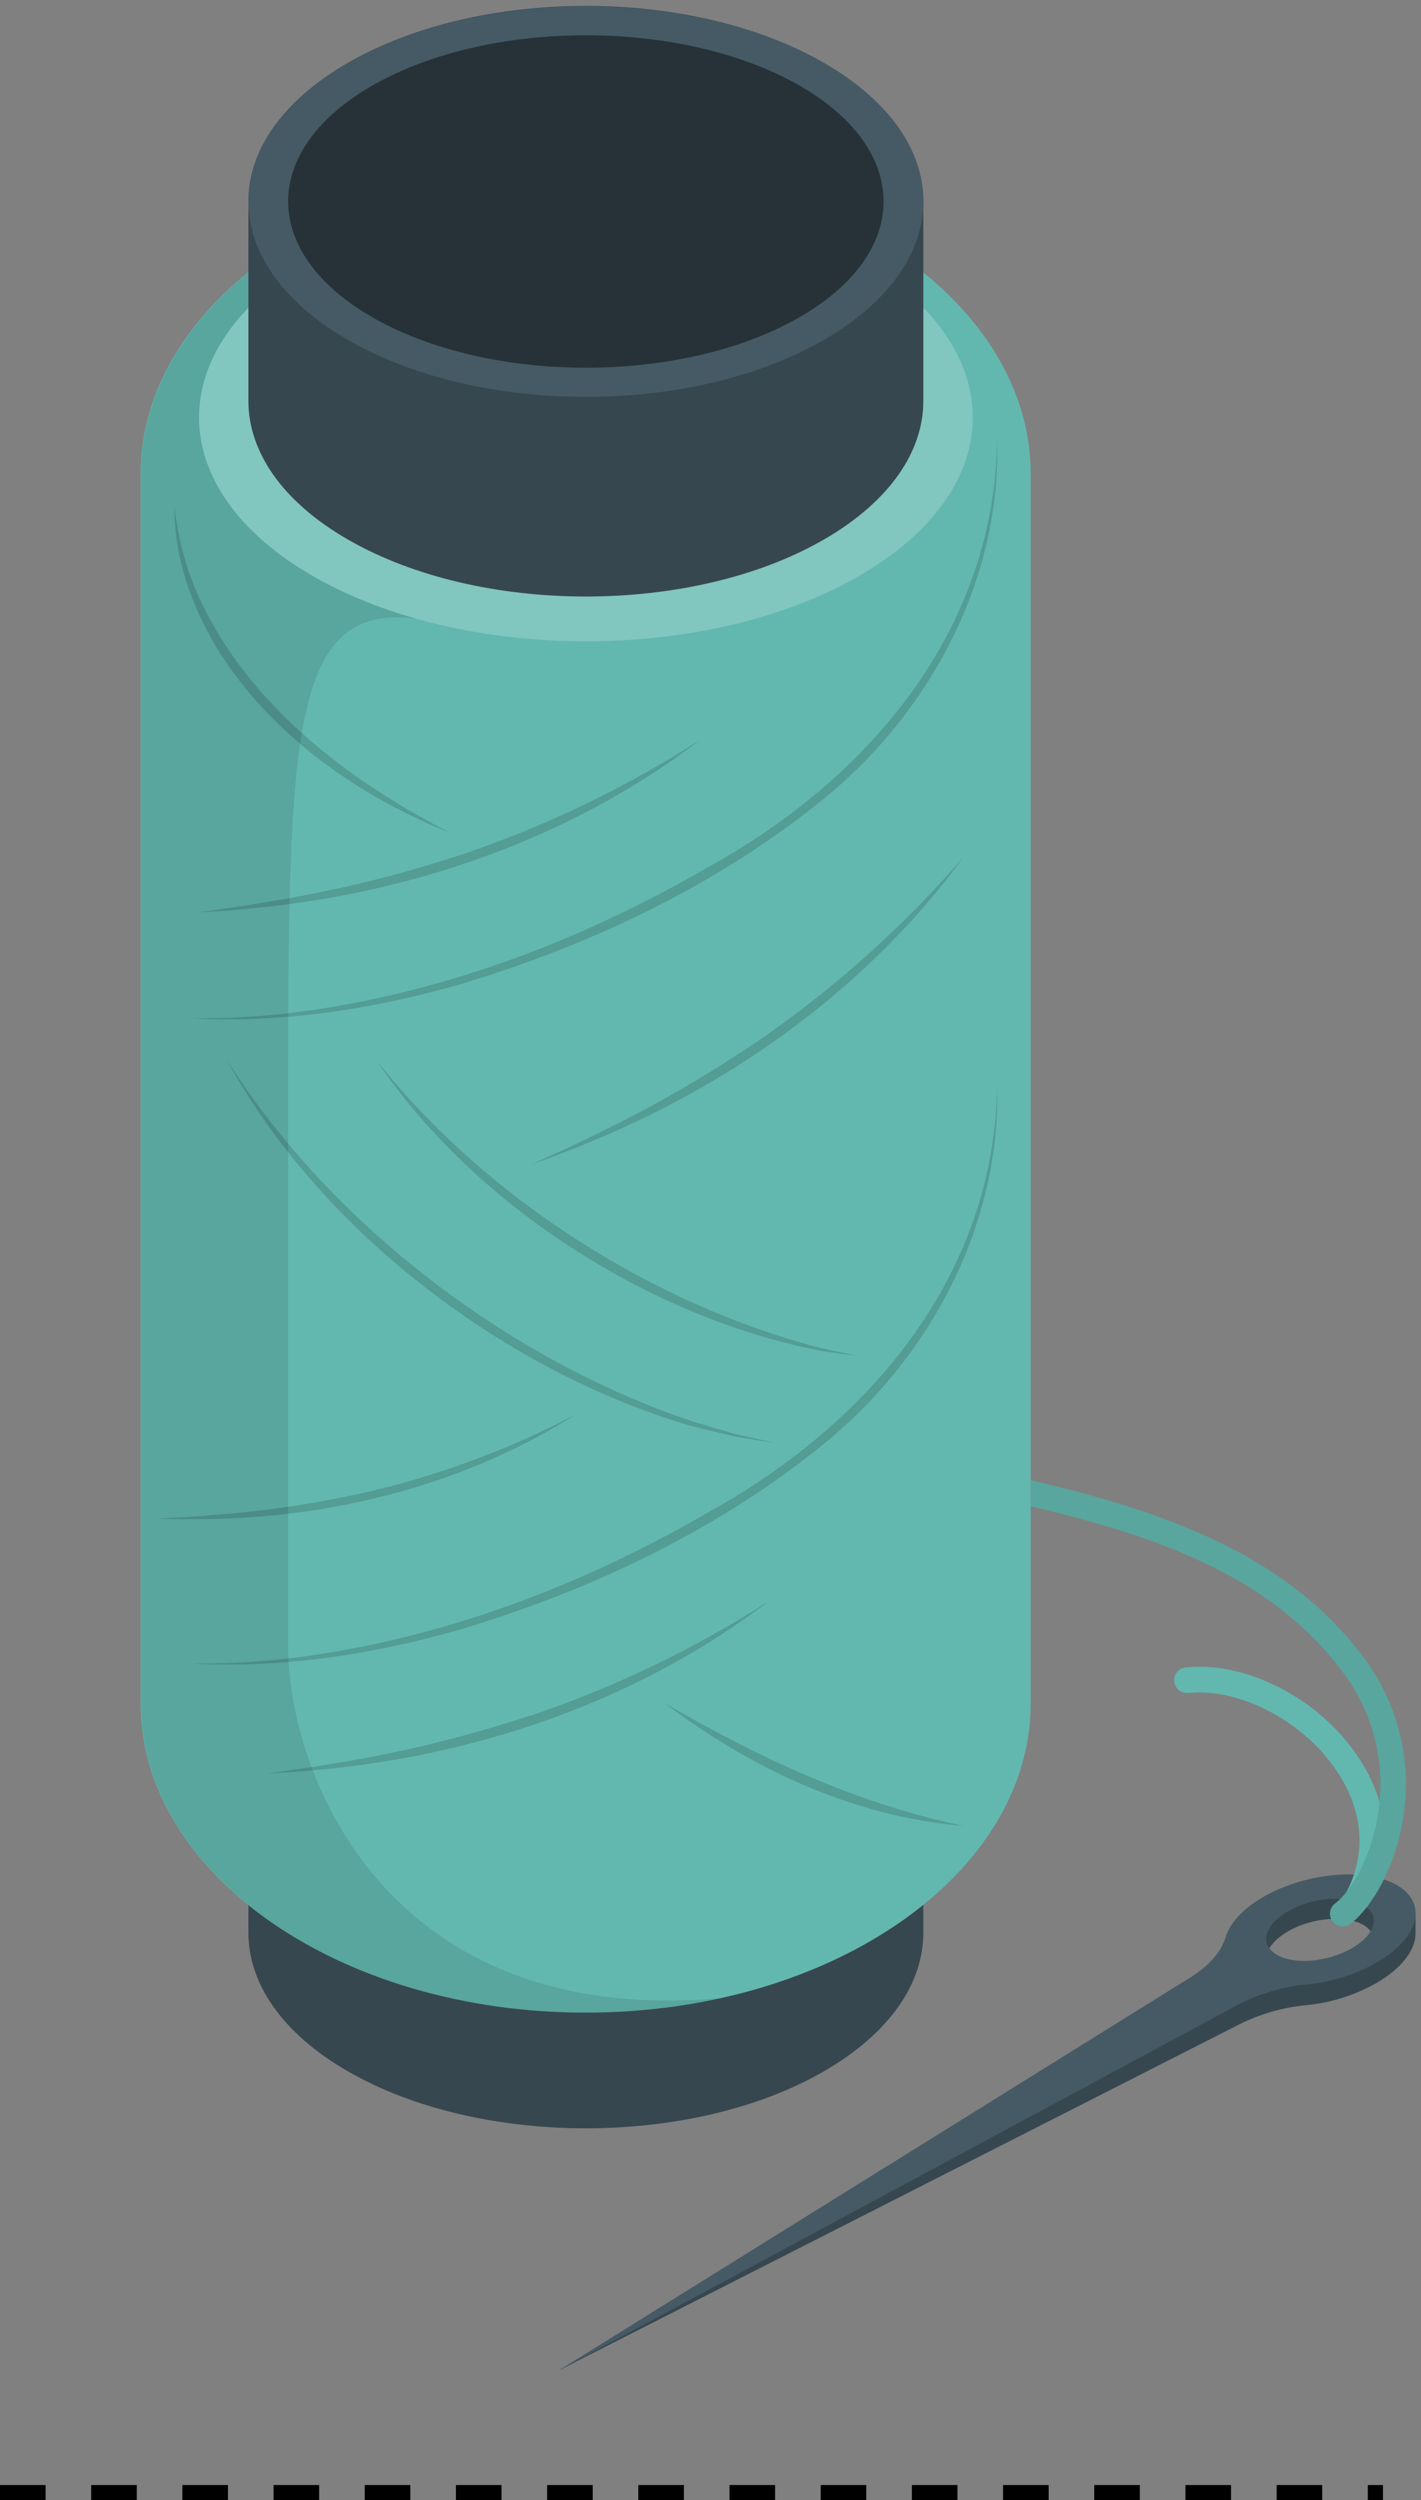 <svg width="187" height="329" viewBox="0 0 187 329" fill="none" xmlns="http://www.w3.org/2000/svg">
<rect x="0" y="0" width="187" height="329" fill="#808080" stroke="none"/>
<path d="M0 328C71.075 328 110.925 328 182 328" stroke="black" stroke-width="2" stroke-dasharray="6 6"/>
<g clip-path="url(#clip0_1386_2076)">
<path d="M161.299 257.568C160.721 259.497 159.149 261.283 156.89 262.734L73.486 311.95L163.139 266.357C165.935 264.967 168.966 264.114 172.075 263.841C175.264 263.508 178.351 262.52 181.144 260.939C184.49 258.994 186.289 256.57 186.281 254.431V251.705C185.437 251.464 184.619 251.141 183.838 250.741C179.721 248.359 171.832 249.063 166.226 252.301C163.516 253.886 161.834 255.806 161.299 257.568ZM179.403 253.29C181.721 254.632 181.077 257.19 177.897 259.01C174.718 260.83 170.326 261.225 168.008 259.849C165.691 258.474 166.377 255.949 169.523 254.129C172.669 252.309 177.094 251.982 179.403 253.29Z" fill="#37474F"/>
<path d="M161.299 254.892C160.721 256.821 159.149 258.608 156.89 260.059L73.486 311.95L163.139 263.682C165.932 262.278 168.963 261.41 172.074 261.124C175.262 260.808 178.35 259.834 181.144 258.264C186.749 255.018 187.954 250.447 183.838 248.065C179.721 245.683 171.832 246.388 166.226 249.625C163.516 251.202 161.834 253.089 161.299 254.892ZM179.403 250.649C181.721 251.982 181.077 254.549 177.897 256.369C174.718 258.189 170.326 258.583 168.008 257.207C165.691 255.832 166.377 253.307 169.523 251.487C172.668 249.667 177.094 249.307 179.403 250.649Z" fill="#455A64"/>
<path d="M179.102 217.645C169.573 205.19 154.79 199.194 135.639 194.782V198.221C154.12 202.515 167.573 208.084 176.45 219.683C178.482 222.273 179.969 225.248 180.823 228.429C181.678 231.61 181.88 234.932 181.42 238.194C180.625 244.065 177.931 248.795 175.689 250.481C175.334 250.748 175.099 251.145 175.036 251.585C174.973 252.026 175.088 252.473 175.354 252.829C175.62 253.185 176.017 253.42 176.456 253.483C176.895 253.546 177.342 253.432 177.697 253.165C180.407 251.127 183.771 245.708 184.733 238.655C185.258 234.953 185.031 231.183 184.063 227.572C183.095 223.961 181.408 220.584 179.102 217.645Z" fill="#62B8AF"/>
<path d="M178.634 251.546C178.345 251.549 178.06 251.478 177.807 251.338C177.553 251.199 177.341 250.995 177.189 250.749C177.037 250.502 176.952 250.22 176.941 249.931C176.931 249.641 176.995 249.354 177.128 249.097C180.809 242.152 177.964 236.021 175.881 232.985C171.481 226.443 163.106 222.082 156.379 222.77C155.935 222.818 155.491 222.687 155.143 222.406C154.796 222.125 154.574 221.718 154.526 221.273C154.478 220.828 154.609 220.382 154.889 220.034C155.169 219.685 155.576 219.463 156.02 219.415C164.009 218.576 173.53 223.474 178.659 231.09C182.917 237.414 183.419 244.358 180.081 250.649C179.942 250.914 179.734 251.138 179.48 251.295C179.225 251.453 178.933 251.54 178.634 251.546Z" fill="#62B8AF"/>
<g opacity="0.1">
<path d="M179.102 217.645C169.573 205.19 154.79 199.194 135.639 194.782V198.221C154.12 202.515 167.573 208.084 176.45 219.683C178.482 222.273 179.969 225.248 180.823 228.429C181.678 231.61 181.88 234.932 181.42 238.194C180.625 244.065 177.931 248.795 175.689 250.481C175.334 250.748 175.099 251.145 175.036 251.585C174.973 252.026 175.088 252.473 175.354 252.829C175.62 253.185 176.017 253.42 176.456 253.483C176.895 253.546 177.342 253.432 177.697 253.165C180.407 251.127 183.771 245.708 184.733 238.655C185.258 234.953 185.031 231.183 184.063 227.572C183.095 223.961 181.408 220.584 179.102 217.645Z" fill="black"/>
</g>
<path d="M121.508 228.07C121.508 221.495 117.175 214.911 108.499 209.896C91.155 199.831 63.036 199.831 45.701 209.896C37.025 214.928 32.691 221.487 32.691 228.07V254.339C32.691 260.914 37.025 267.498 45.701 272.514C63.044 282.578 91.164 282.578 108.507 272.514C117.175 267.481 121.508 260.914 121.508 254.339V228.07Z" fill="#37474F"/>
<path d="M45.701 209.895C37.025 214.928 32.691 221.486 32.691 228.07C32.691 234.654 37.025 241.221 45.701 246.245C63.044 256.31 91.164 256.31 108.507 246.245C117.175 241.213 121.508 234.646 121.508 228.07C121.508 221.495 117.175 214.911 108.499 209.895C91.155 199.856 63.044 199.856 45.701 209.895Z" fill="#455A64"/>
<path d="M49.399 212.596C41.752 216.865 37.92 222.468 37.92 228.07C37.92 233.673 41.752 239.267 49.399 243.544C64.701 252.091 89.507 252.091 104.801 243.544C112.456 239.267 116.279 233.673 116.279 228.07C116.279 222.468 112.456 216.865 104.801 212.596C89.499 204.05 64.701 204.05 49.399 212.596Z" fill="#263238"/>
<path d="M135.639 223.994V62.45C135.639 62.45 135.639 62.408 135.639 62.383C135.639 39.898 109.427 21.672 77.075 21.672C44.722 21.672 18.51 39.898 18.51 62.383V224.128C18.51 246.614 44.714 264.839 77.075 264.839C109.436 264.839 135.639 246.614 135.639 224.128C135.639 224.128 135.639 224.07 135.639 224.036C135.639 224.003 135.639 224.011 135.639 223.994Z" fill="#62B8AF"/>
<path opacity="0.1" d="M37.92 216.731V145.441C37.92 96.695 38.205 79.434 54.586 81.388L65.01 22.578C38.481 26.453 18.569 42.816 18.569 62.417V224.128C18.569 246.614 44.772 264.839 77.133 264.839C83.123 264.851 89.095 264.207 94.945 262.919C50.52 266.928 37.92 232.994 37.92 216.731Z" fill="black"/>
<path d="M41.099 34.085C31.16 39.839 26.191 47.387 26.191 54.927C26.191 62.467 31.16 70.024 41.099 75.761C60.986 87.268 93.222 87.268 113.1 75.761C123.048 70.007 128.017 62.467 128.017 54.927C128.017 47.387 123.039 39.83 113.1 34.085C93.222 22.578 60.978 22.578 41.099 34.085Z" fill="#62B8AF"/>
<path opacity="0.2" d="M41.099 34.085C31.16 39.839 26.191 47.387 26.191 54.927C26.191 62.467 31.16 70.024 41.099 75.761C60.986 87.268 93.222 87.268 113.1 75.761C123.048 70.007 128.017 62.467 128.017 54.927C128.017 47.387 123.039 39.83 113.1 34.085C93.222 22.578 60.978 22.578 41.099 34.085Z" fill="white"/>
<path d="M121.508 26.503C121.508 19.928 117.175 13.344 108.499 8.328C91.155 -1.736 63.036 -1.736 45.701 8.328C37.025 13.361 32.691 19.919 32.691 26.503V52.772C32.691 59.347 37.025 65.931 45.701 70.947C63.044 81.011 91.164 81.011 108.507 70.947C117.175 65.914 121.508 59.347 121.508 52.772V26.503Z" fill="#37474F"/>
<path d="M45.701 8.329C37.025 13.361 32.691 19.919 32.691 26.503C32.691 33.087 37.025 39.654 45.701 44.678C63.044 54.743 91.164 54.743 108.507 44.678C117.175 39.646 121.508 33.079 121.508 26.503C121.508 19.928 117.175 13.344 108.499 8.329C91.155 -1.677 63.044 -1.677 45.701 8.329Z" fill="#455A64"/>
<path d="M49.399 11.029C41.752 15.298 37.92 20.901 37.92 26.503C37.92 32.106 41.752 37.7 49.399 41.977C64.701 50.524 89.507 50.524 104.801 41.977C112.456 37.7 116.279 32.097 116.279 26.503C116.279 20.909 112.456 15.298 104.801 11.029C89.499 2.516 64.701 2.516 49.399 11.029Z" fill="#263238"/>
<path opacity="0.15" d="M25.187 134.001C37.167 134.655 49.19 132.793 60.702 129.48C77.903 124.297 94.56 116.413 108.541 104.998C122.521 93.583 131.816 76.037 131.222 57.762C130.912 82.999 114.288 102.507 93.079 114.165C77.644 123.123 60.677 129.748 43.024 132.617C37.129 133.593 31.161 134.057 25.187 134.001ZM93.079 199.068C77.644 208.025 60.677 214.651 43.024 217.519C37.129 218.496 31.161 218.959 25.187 218.903C37.167 219.557 49.19 217.695 60.702 214.383C77.903 209.199 94.56 201.316 108.541 189.901C122.521 178.486 131.782 160.94 131.222 142.665C130.946 167.901 114.288 187.41 93.079 199.068ZM26.191 120.053C29.125 119.896 32.061 119.659 35 119.34C55.523 117.109 75.694 109.938 92.184 97.332C82.297 103.688 71.664 108.793 60.526 112.53C52.164 115.271 43.598 117.341 34.908 118.719C32.014 119.248 29.102 119.608 26.191 120.053ZM69.963 153.232C72.752 152.243 75.502 151.18 78.213 150.045C97.271 142.094 114.598 129.488 126.846 112.714C119.159 121.616 110.403 129.529 100.777 136.274C93.532 141.274 85.903 145.691 77.962 149.483C75.326 150.8 72.632 151.983 69.963 153.232ZM20.711 199.831C23.104 199.915 25.505 199.94 27.897 199.881C44.697 199.537 61.555 195.151 75.811 186.101C67.337 190.554 58.344 193.935 49.039 196.166C42.065 197.795 34.973 198.866 27.831 199.37C25.53 199.613 23.104 199.688 20.711 199.831ZM69.528 225.831C61.175 228.581 52.617 230.662 43.936 232.054C41.041 232.574 38.079 232.943 35.21 233.379C38.154 233.22 41.066 232.994 44.019 232.675C64.542 230.444 84.722 223.273 101.203 210.667C91.312 217.025 80.672 222.13 69.528 225.865V225.831ZM59.188 109.561C45.258 102.406 31.805 92.023 25.58 77.22C24.218 73.805 23.334 70.218 22.953 66.56C22.954 69.663 23.396 72.749 24.266 75.727C29.11 91.847 44.044 103.589 59.188 109.561ZM29.905 139.561C42.187 162.056 66.608 180.541 91.055 187.67L96.577 189.003C98.445 189.322 100.311 189.627 102.174 189.917C100.333 189.49 98.493 189.079 96.652 188.676L91.231 187.074C67.094 179.023 43.568 161.133 29.914 139.561H29.905ZM112.891 178.419L108.248 177.446C86.002 171.743 63.906 157.627 49.583 139.595C62.442 158.65 85.692 173.479 108.147 177.773C109.754 178.033 111.335 178.217 112.899 178.419H112.891ZM126.838 240.265C112.799 237.363 99.806 231.291 87.457 224.095C98.802 232.759 112.54 239.133 126.846 240.265H126.838Z" fill="black"/>
</g>
<defs>
<clipPath id="clip0_1386_2076">
<rect width="169" height="312" fill="white" transform="translate(18)"/>
</clipPath>
</defs>
</svg>
